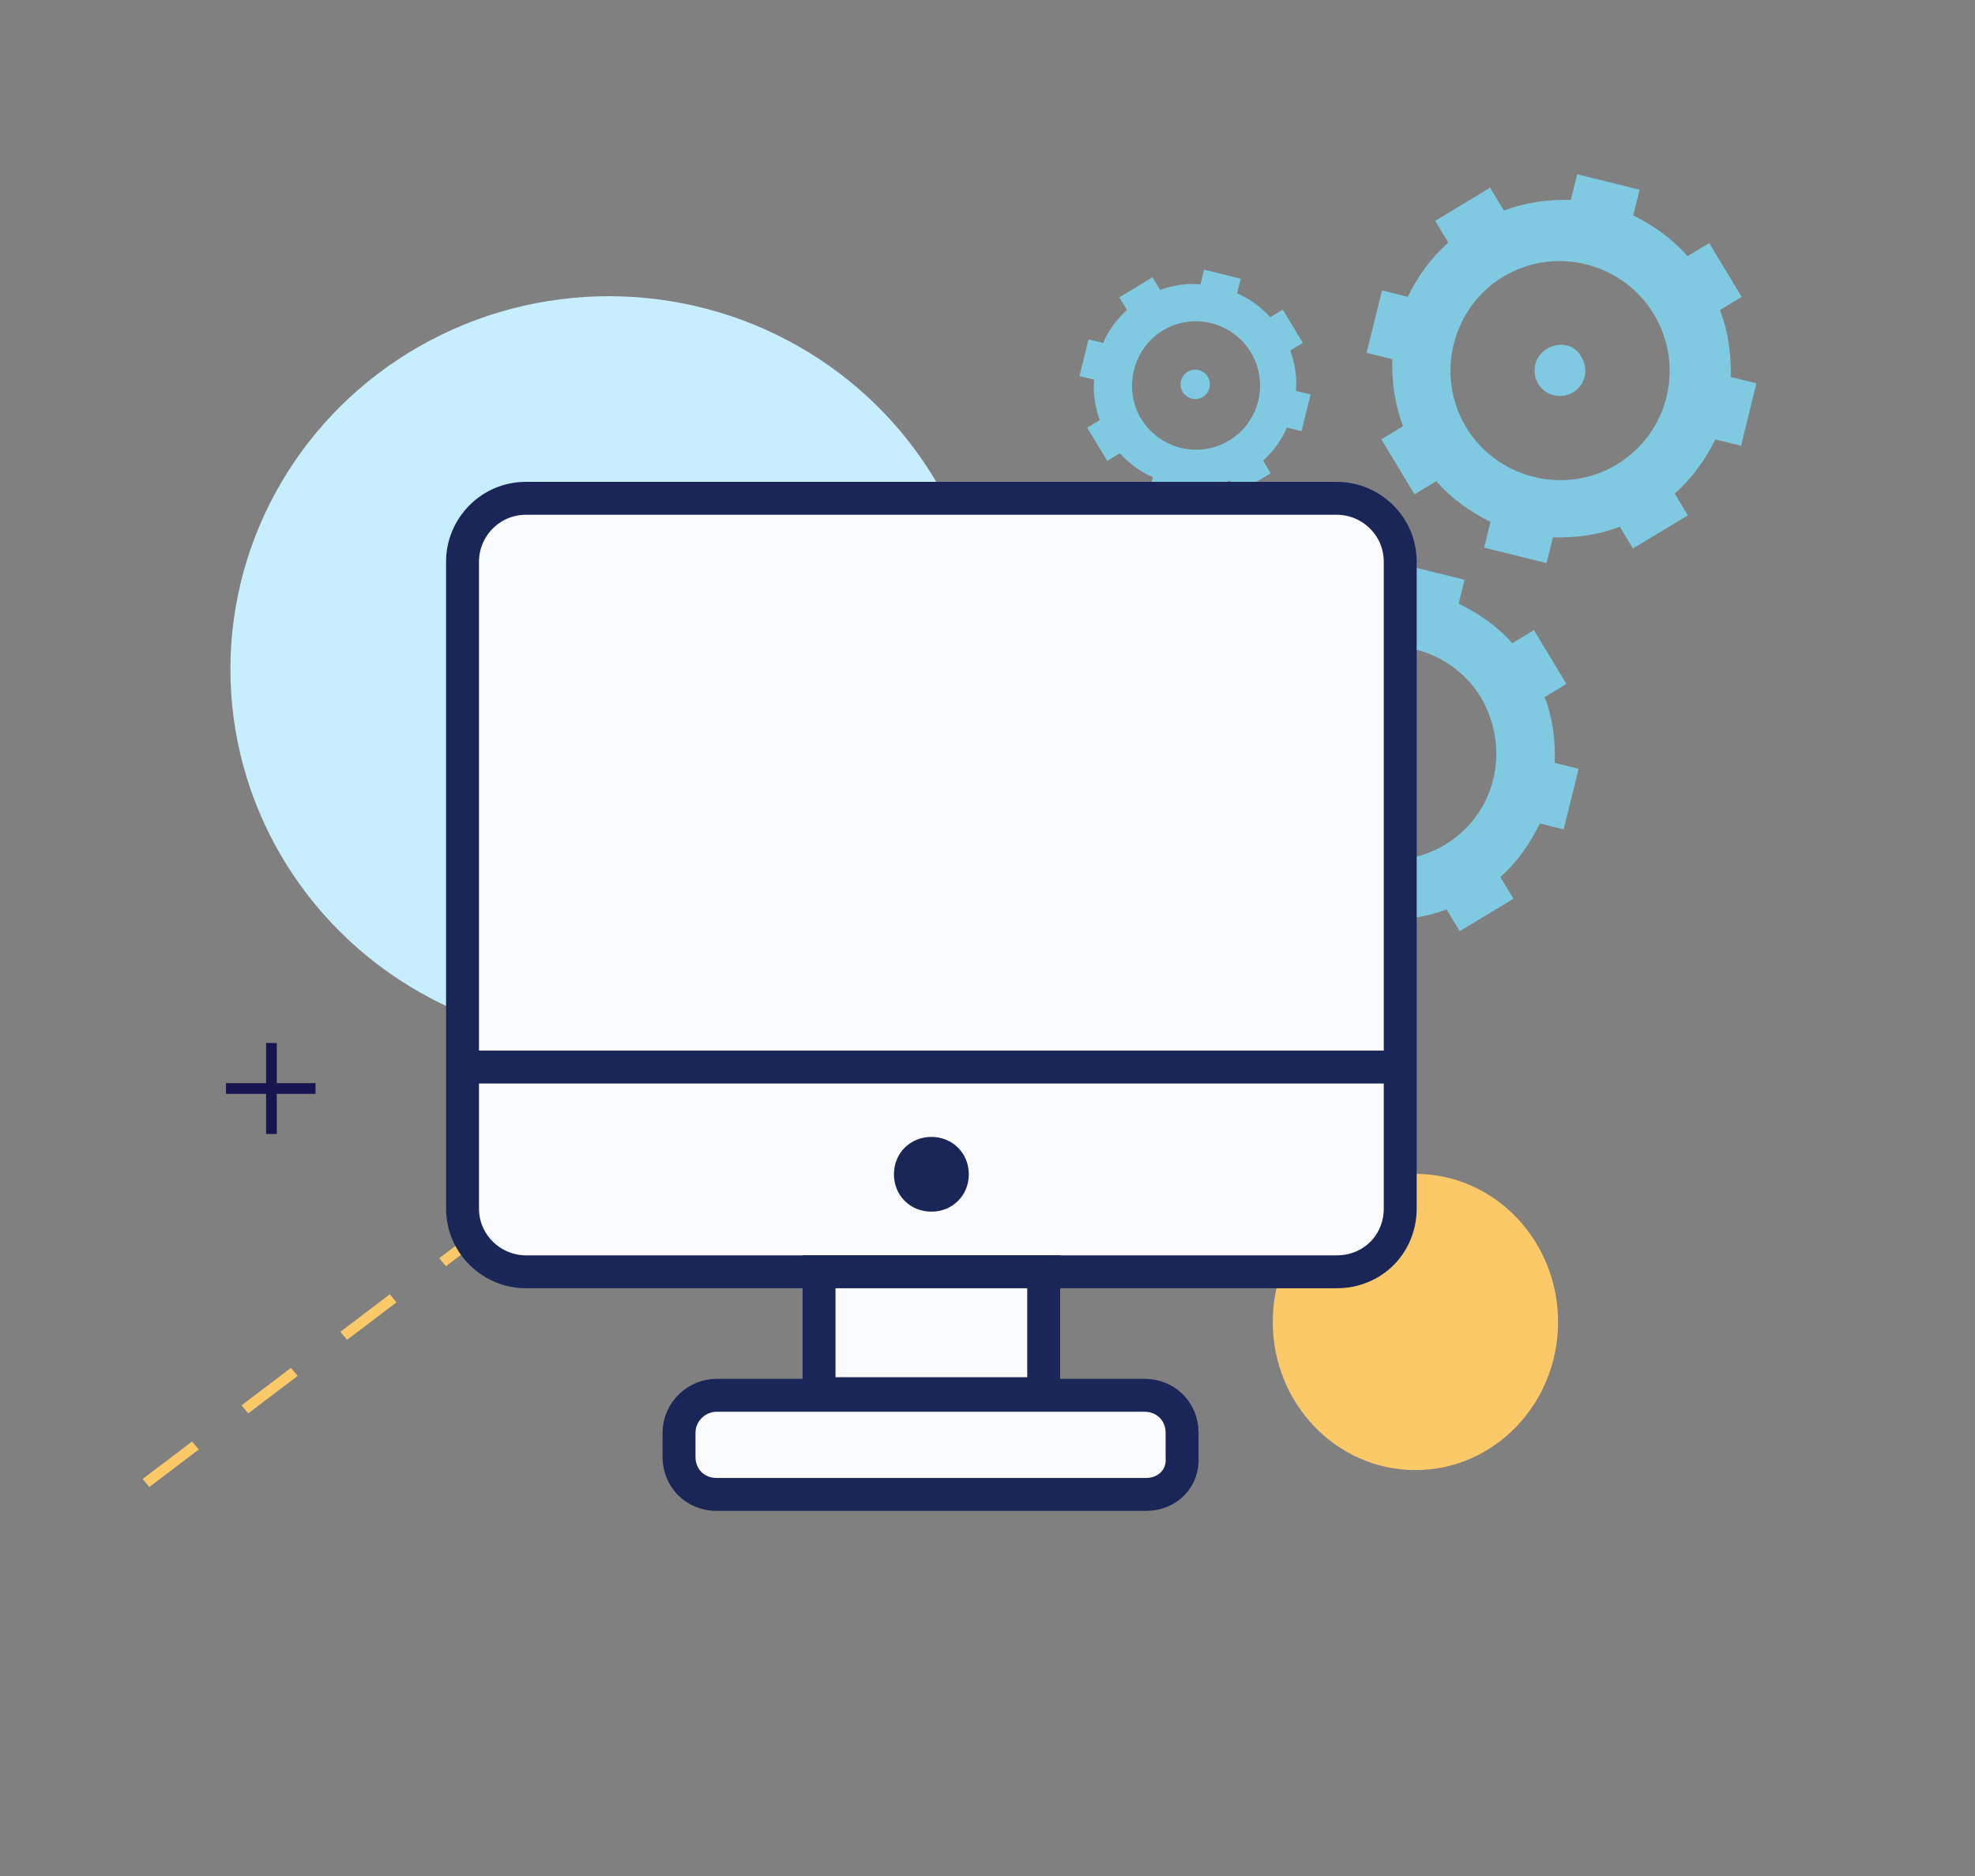 <svg width="180" height="171" viewBox="0 0 180 171" fill="none" xmlns="http://www.w3.org/2000/svg">
<rect x="0" y="0" width="180" height="171" fill="#808080" stroke="none"/>
<ellipse cx="129" cy="120.5" rx="13" ry="13.5" fill="#FCC969"/>
<ellipse cx="55.5" cy="61" rx="34.5" ry="34" fill="#C7EEFF"/>
<path d="M28.757 98.73H20.598V99.706H28.757V98.73Z" fill="#171550"/>
<path d="M25.225 95.071H24.251V103.365H25.225V95.071Z" fill="#171550"/>
<path d="M13.609 135.541L13 134.809L17.506 131.394L18.114 132.126L13.609 135.541ZM22.62 128.833L22.011 128.101L26.517 124.686L27.126 125.418L22.62 128.833ZM31.631 122.125L31.022 121.393L35.528 117.978L36.137 118.71L31.631 122.125ZM40.642 115.417L40.033 114.685L44.539 111.27L45.148 112.002L40.642 115.417ZM49.653 108.587L49.045 107.855L53.55 104.44L54.159 105.172L49.653 108.587ZM58.665 101.879L58.056 101.147L62.561 97.732L63.17 98.464L58.665 101.879Z" fill="#FCC969"/>
<path d="M62.927 102.367L61.952 102.123L62.805 98.22L58.908 97.976V97L64.022 97.366L62.927 102.367Z" fill="#FCC969"/>
<path d="M158.8 27.167L155.776 22.154L153.795 23.35C152.411 21.763 150.673 20.533 148.852 19.637L149.43 17.294L143.742 15.883L143.165 18.225C141.138 18.166 139.029 18.442 137.067 19.198L135.807 17.11L130.802 20.129L132 22.113C130.416 23.496 129.189 25.234 128.297 27.055L125.955 26.473L124.552 32.163L126.894 32.744C126.838 34.772 127.116 36.883 127.875 38.847L125.894 40.043L128.918 45.055L130.899 43.86C132.283 45.447 134.021 46.677 135.842 47.573L135.264 49.916L140.952 51.327L141.529 48.984C143.556 49.043 145.665 48.768 147.627 48.012L148.824 49.996L153.828 46.976L152.631 44.992C154.215 43.609 155.442 41.871 156.334 40.051L158.676 40.632L160.079 34.942L157.737 34.361C157.793 32.333 157.515 30.222 156.756 28.258L158.737 27.062L158.8 27.167ZM147.337 42.346C142.645 45.177 136.456 43.641 133.62 38.942C130.785 34.242 132.311 28.051 137.003 25.22C141.695 22.389 147.884 23.925 150.719 28.624C153.555 33.323 152.133 39.452 147.337 42.346Z" fill="#7FCAE0"/>
<path d="M140.973 31.799C139.826 32.491 139.559 33.934 140.189 34.978C140.882 36.127 142.324 36.396 143.367 35.767C144.514 35.075 144.781 33.632 144.151 32.588C143.562 31.376 142.119 31.107 140.973 31.799Z" fill="#7FCAE0"/>
<path d="M118.741 31.253L116.914 28.225L115.767 28.917C114.928 27.998 113.881 27.206 112.751 26.748L113.081 25.409L109.736 24.579L109.406 25.918C108.194 25.794 106.899 26.006 105.731 26.426L105.037 25.277L102.014 27.102L102.707 28.25C101.79 29.088 101 30.135 100.544 31.265L99.206 30.933L98.38 34.28L99.719 34.612C99.597 35.825 99.81 37.121 100.232 38.291L99.085 38.983L100.912 42.011L102.059 41.319C102.898 42.238 103.945 43.03 105.075 43.488L104.745 44.827L108.09 45.657L108.42 44.319C109.632 44.442 110.927 44.23 112.096 43.81L112.789 44.959L115.812 43.135L115.119 41.986C116.036 41.148 116.826 40.101 117.282 38.971L118.621 39.303L119.446 35.956L118.107 35.624C118.229 34.411 118.016 33.115 117.594 31.945L118.741 31.253ZM112.021 40.151C109.206 41.85 105.63 40.874 103.992 38.159C102.354 35.444 103.261 31.762 105.972 30.126C108.787 28.428 112.363 29.404 114.001 32.119C115.64 34.834 114.836 38.453 112.021 40.151Z" fill="#7FCAE0"/>
<path d="M108.24 33.886C107.615 34.263 107.409 35.1 107.787 35.726C108.165 36.353 109.001 36.56 109.626 36.183C110.252 35.806 110.458 34.969 110.08 34.343C109.702 33.716 108.866 33.509 108.24 33.886Z" fill="#7FCAE0"/>
<path d="M142.763 62.343L139.801 57.434L137.82 58.63C136.436 57.043 134.761 55.917 132.941 55.022L133.477 52.846L127.957 51.476L127.421 53.651C125.394 53.592 123.389 53.805 121.427 54.561L120.23 52.577L115.33 55.534L116.527 57.518C114.944 58.901 113.821 60.576 112.928 62.396L110.754 61.857L109.392 67.379L111.567 67.918C111.511 69.947 111.726 71.954 112.484 73.918L110.504 75.113L113.465 80.021L115.446 78.826C116.83 80.412 118.505 81.538 120.326 82.434L119.789 84.609L125.309 85.979L125.846 83.804C127.872 83.863 129.877 83.65 131.839 82.894L133.036 84.878L137.936 81.921L136.739 79.937C138.323 78.554 139.445 76.88 140.338 75.059L142.513 75.599L143.874 70.077L141.699 69.537C141.755 67.509 141.54 65.502 140.782 63.538L142.763 62.343ZM131.695 76.998C127.107 79.766 121.085 78.272 118.313 73.677C115.54 69.082 117.025 63.058 121.613 60.29C126.2 57.522 132.222 59.016 134.995 63.611C137.726 68.373 136.282 74.23 131.695 76.998Z" fill="#7FCAE0"/>
<path d="M125.52 66.764C124.477 67.394 124.043 68.795 124.736 69.944C125.366 70.988 126.767 71.425 127.914 70.733C128.957 70.103 129.391 68.702 128.698 67.553C127.9 66.467 126.562 66.135 125.52 66.764Z" fill="#7FCAE0"/>
<path d="M121.829 115.926H47.94C44.825 115.926 42.154 113.408 42.154 110.149V51.197C42.154 48.087 44.676 45.421 47.94 45.421H121.829C124.945 45.421 127.615 47.939 127.615 51.197V110.149C127.615 113.408 125.093 115.926 121.829 115.926Z" fill="#FAFBFC" stroke="#192657" stroke-width="3" stroke-miterlimit="10"/>
<path d="M42.154 97.263H127.615" stroke="#192657" stroke-width="3" stroke-miterlimit="10"/>
<path d="M88.297 107.039C88.297 108.964 86.813 110.445 84.885 110.445C82.956 110.445 81.472 108.964 81.472 107.039C81.472 105.113 82.956 103.632 84.885 103.632C86.813 103.632 88.297 105.113 88.297 107.039Z" fill="#192657"/>
<path d="M95.122 115.926H74.647V127.035H95.122V115.926Z" fill="#FAFBFC" stroke="#192657" stroke-width="3" stroke-miterlimit="10"/>
<path d="M104.47 136.218H65.3C63.371 136.218 61.887 134.737 61.887 132.811V130.589C61.887 128.664 63.519 127.183 65.3 127.183H104.321C106.25 127.183 107.734 128.664 107.734 130.589V132.811C107.882 134.737 106.398 136.218 104.47 136.218Z" fill="#FAFBFC" stroke="#192657" stroke-width="3" stroke-miterlimit="10"/>
</svg>
